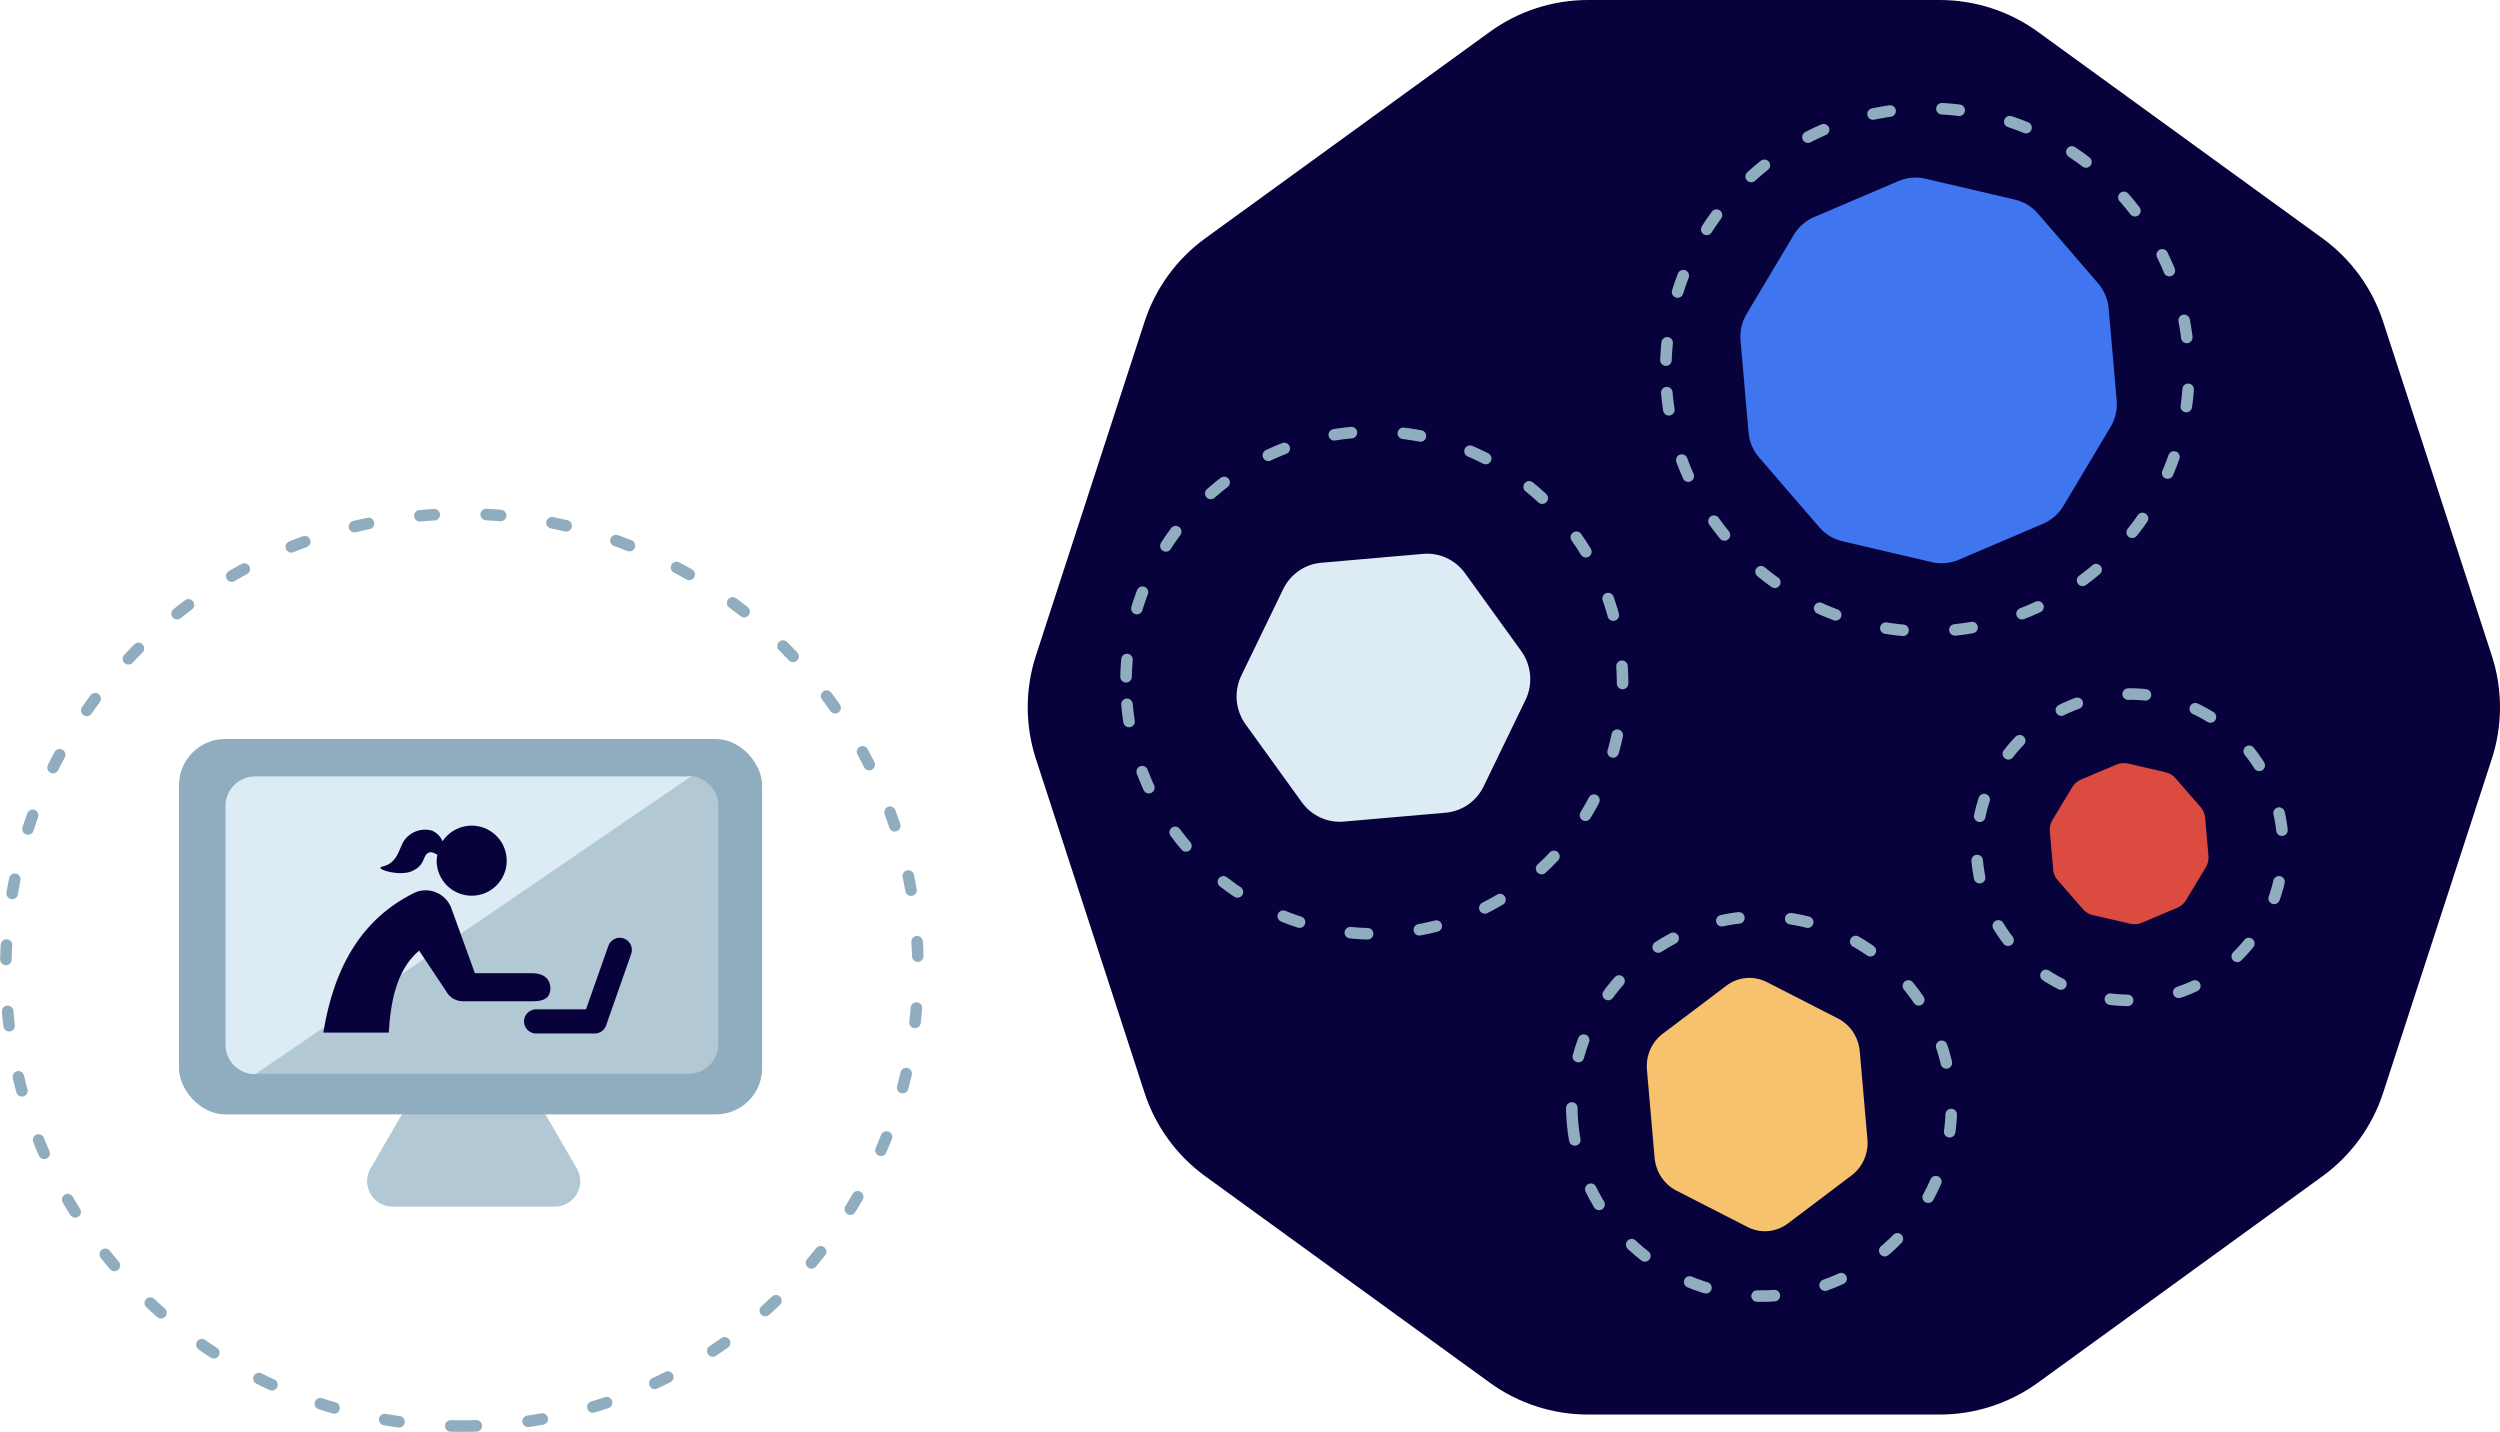 <svg width="433" height="248" viewBox="0 0 433 248" fill="none" xmlns="http://www.w3.org/2000/svg">
<path fill-rule="evenodd" clip-rule="evenodd" d="M335.952 0H275.048C268.933 0 262.975 1.933 258.029 5.522L208.756 41.269C203.809 44.858 200.127 49.919 198.237 55.726L179.417 113.565C177.528 119.372 177.528 125.628 179.417 131.435L198.237 189.275C200.127 195.082 203.809 200.142 208.756 203.731L258.029 239.478C262.975 243.067 268.933 245 275.048 245H335.952C342.067 245 348.025 243.067 352.972 239.478L402.244 203.731C407.191 200.142 410.873 195.082 412.762 189.275L431.583 131.435C433.472 125.628 433.472 119.372 431.583 113.565L412.762 55.726C410.873 49.919 407.191 44.858 402.244 41.269L352.972 5.522C348.025 1.933 342.067 0 335.952 0Z" fill="#07013C"/>
<path fill-rule="evenodd" clip-rule="evenodd" d="M366.608 69.344L365.217 53.402C365.077 51.802 364.438 50.286 363.391 49.073L352.963 36.988C351.916 35.774 350.515 34.925 348.96 34.563L333.479 30.95C331.924 30.587 330.296 30.73 328.828 31.356L314.206 37.596C312.738 38.222 311.506 39.301 310.685 40.678L302.508 54.386C301.686 55.763 301.32 57.366 301.459 58.967L302.851 74.908C302.99 76.509 303.629 78.024 304.676 79.238L315.105 91.323C316.152 92.536 317.553 93.385 319.107 93.748L334.589 97.361C336.143 97.723 337.771 97.581 339.239 96.955L353.861 90.715C355.329 90.088 356.562 89.01 357.383 87.633L365.56 73.924C366.381 72.548 366.748 70.945 366.608 69.344Z" fill="#3F75EF"/>
<path fill-rule="evenodd" clip-rule="evenodd" d="M382.508 148.278L381.926 141.616C381.868 140.947 381.599 140.314 381.158 139.807L376.763 134.76C376.322 134.253 375.731 133.899 375.075 133.748L368.546 132.243C367.89 132.092 367.203 132.152 366.584 132.414L360.413 135.027C359.794 135.29 359.273 135.741 358.927 136.316L355.472 142.049C355.126 142.624 354.97 143.295 355.029 143.963L355.61 150.626C355.669 151.294 355.938 151.928 356.379 152.434L360.774 157.482C361.215 157.988 361.806 158.343 362.461 158.494L368.991 159.998C369.647 160.149 370.333 160.089 370.953 159.827L377.123 157.214C377.743 156.952 378.263 156.501 378.61 155.925L382.064 150.193C382.411 149.617 382.566 148.947 382.508 148.278Z" fill="#DC4B40"/>
<path fill-rule="evenodd" clip-rule="evenodd" d="M78.206 178.168L64.181 202.377C62.475 205.321 64.607 209 68.017 209H96.068C99.479 209 101.61 205.321 99.905 202.377L85.88 178.168C84.174 175.225 79.911 175.225 78.206 178.168Z" fill="#B2C8D5"/>
<rect x="31" y="128" width="101" height="65.013" rx="8" fill="#90ADBF"/>
<path fill-rule="evenodd" clip-rule="evenodd" d="M119.237 134.395C122.087 134.395 124.398 136.676 124.398 139.49V180.886C124.398 183.7 122.087 185.981 119.237 185.981H43.763" fill="#B2C8D5"/>
<path fill-rule="evenodd" clip-rule="evenodd" d="M44.219 186.056C41.369 186.056 39.058 183.775 39.058 180.961V139.564C39.058 136.75 41.369 134.469 44.219 134.469H119.693" fill="#DDEBF5"/>
<path d="M71.334 150.893C73.725 149.816 73.123 148.35 74.14 147.723C74.852 147.367 75.335 147.909 75.75 148.028C75.691 148.265 75.691 148.562 75.632 148.799C75.566 150.264 76.034 151.704 76.948 152.851C77.862 153.998 79.161 154.776 80.604 155.039C82.047 155.303 83.537 155.035 84.797 154.285C86.058 153.535 87.004 152.354 87.462 150.96C87.918 149.566 87.855 148.054 87.283 146.703C86.711 145.352 85.67 144.254 84.351 143.612C83.032 142.97 81.525 142.828 80.109 143.211C78.693 143.594 77.464 144.477 76.649 145.697C76.291 144.865 75.626 144.203 74.793 143.849C73.936 143.614 73.029 143.643 72.189 143.93C71.348 144.217 70.614 144.75 70.08 145.459C69.063 146.833 69.003 149.519 66.138 150.113C64.833 150.528 69.181 151.842 71.334 150.893Z" fill="#07013C"/>
<path d="M95.321 171.177C95.321 169.388 93.948 168.558 92.219 168.558H82.251L78.258 157.539C77.955 156.573 77.352 155.729 76.536 155.128C75.721 154.528 74.736 154.203 73.724 154.199C72.972 154.192 72.232 154.376 71.571 154.733C62.917 159.09 57.907 167.091 56 178.848H67.333C67.629 173.889 68.528 168.1 72.588 164.642L77.241 171.626C77.508 172.147 77.908 172.587 78.401 172.901C78.894 173.216 79.463 173.393 80.047 173.414H92.159C94.007 173.448 95.321 172.974 95.321 171.177Z" fill="#07013C"/>
<path d="M103.018 179H92.719C92.188 178.966 91.69 178.731 91.326 178.343C90.962 177.955 90.759 177.443 90.759 176.91C90.759 176.378 90.962 175.866 91.326 175.478C91.69 175.09 92.188 174.855 92.719 174.821H101.492L105.374 163.802C105.564 163.279 105.954 162.854 106.458 162.618C106.962 162.383 107.539 162.358 108.061 162.547C108.584 162.737 109.01 163.127 109.245 163.631C109.48 164.135 109.506 164.712 109.316 165.234L104.959 177.652C104.811 178.047 104.546 178.388 104.199 178.629C103.852 178.87 103.44 178.999 103.018 179Z" fill="#07013C"/>
<path fill-rule="evenodd" clip-rule="evenodd" d="M80 247C123.63 247 159 211.63 159 168C159 124.37 123.63 89 80 89C36.37 89 1 124.37 1 168C1 211.63 36.37 247 80 247Z" stroke="#90ADBF" stroke-width="2" stroke-linecap="round" stroke-dasharray="2.5 9"/>
<path fill-rule="evenodd" clip-rule="evenodd" d="M288.689 68.001C290.864 92.922 312.83 111.362 337.752 109.187C362.673 107.012 381.113 85.046 378.938 60.124C376.763 35.203 354.797 16.763 329.876 18.938C304.954 21.113 286.514 43.079 288.689 68.001Z" stroke="#90ADBF" stroke-width="2" stroke-linecap="round" stroke-dasharray="3 9"/>
<path fill-rule="evenodd" clip-rule="evenodd" d="M285.248 185.298C285.035 182.86 286.069 180.491 287.974 179.053L299.033 170.702C301.058 169.173 303.743 168.939 306.003 170.094L318.341 176.403C320.467 177.489 321.895 179.643 322.108 182.081L323.438 197.318C323.65 199.757 322.617 202.125 320.712 203.564L309.652 211.914C307.627 213.443 304.942 213.678 302.683 212.522L290.344 206.214C288.219 205.127 286.79 202.974 286.578 200.535L285.248 185.298Z" fill="#F7C26D"/>
<path fill-rule="evenodd" clip-rule="evenodd" d="M272.356 194.468C273.934 212.556 289.877 225.94 307.965 224.361C326.053 222.782 339.437 206.839 337.858 188.751C336.28 170.663 320.337 157.28 302.249 158.858C284.161 160.437 270.777 176.38 272.356 194.468Z" stroke="#90ADBF" stroke-width="2" stroke-linecap="round" stroke-dasharray="3 9"/>
<path fill-rule="evenodd" clip-rule="evenodd" d="M342.445 149.044C343.719 163.641 356.586 174.442 371.183 173.168C385.78 171.894 396.581 159.028 395.307 144.431C394.033 129.833 381.167 119.033 366.569 120.307C351.972 121.581 341.172 134.447 342.445 149.044Z" stroke="#90ADBF" stroke-width="2" stroke-linecap="round" stroke-dasharray="3 9"/>
<path fill-rule="evenodd" clip-rule="evenodd" d="M246.484 95.929L228.823 97.471C225.996 97.717 223.506 99.443 222.257 102.022L215.003 116.992C213.674 119.733 213.959 122.999 215.743 125.468L225.48 138.955C227.157 141.278 229.909 142.547 232.735 142.3L250.396 140.759C253.222 140.512 255.713 138.786 256.962 136.208L264.216 121.238C265.544 118.497 265.259 115.231 263.476 112.761L253.739 99.274C252.061 96.951 249.31 95.683 246.484 95.929Z" fill="#DDEBF5"/>
<path fill-rule="evenodd" clip-rule="evenodd" d="M195.191 121.987C197.279 145.921 218.152 163.649 241.81 161.584C265.468 159.519 282.954 138.443 280.865 114.51C278.776 90.577 257.904 72.849 234.246 74.913C210.588 76.978 193.102 98.054 195.191 121.987Z" stroke="#90ADBF" stroke-width="2" stroke-linecap="round" stroke-dasharray="3 9"/>
</svg>

